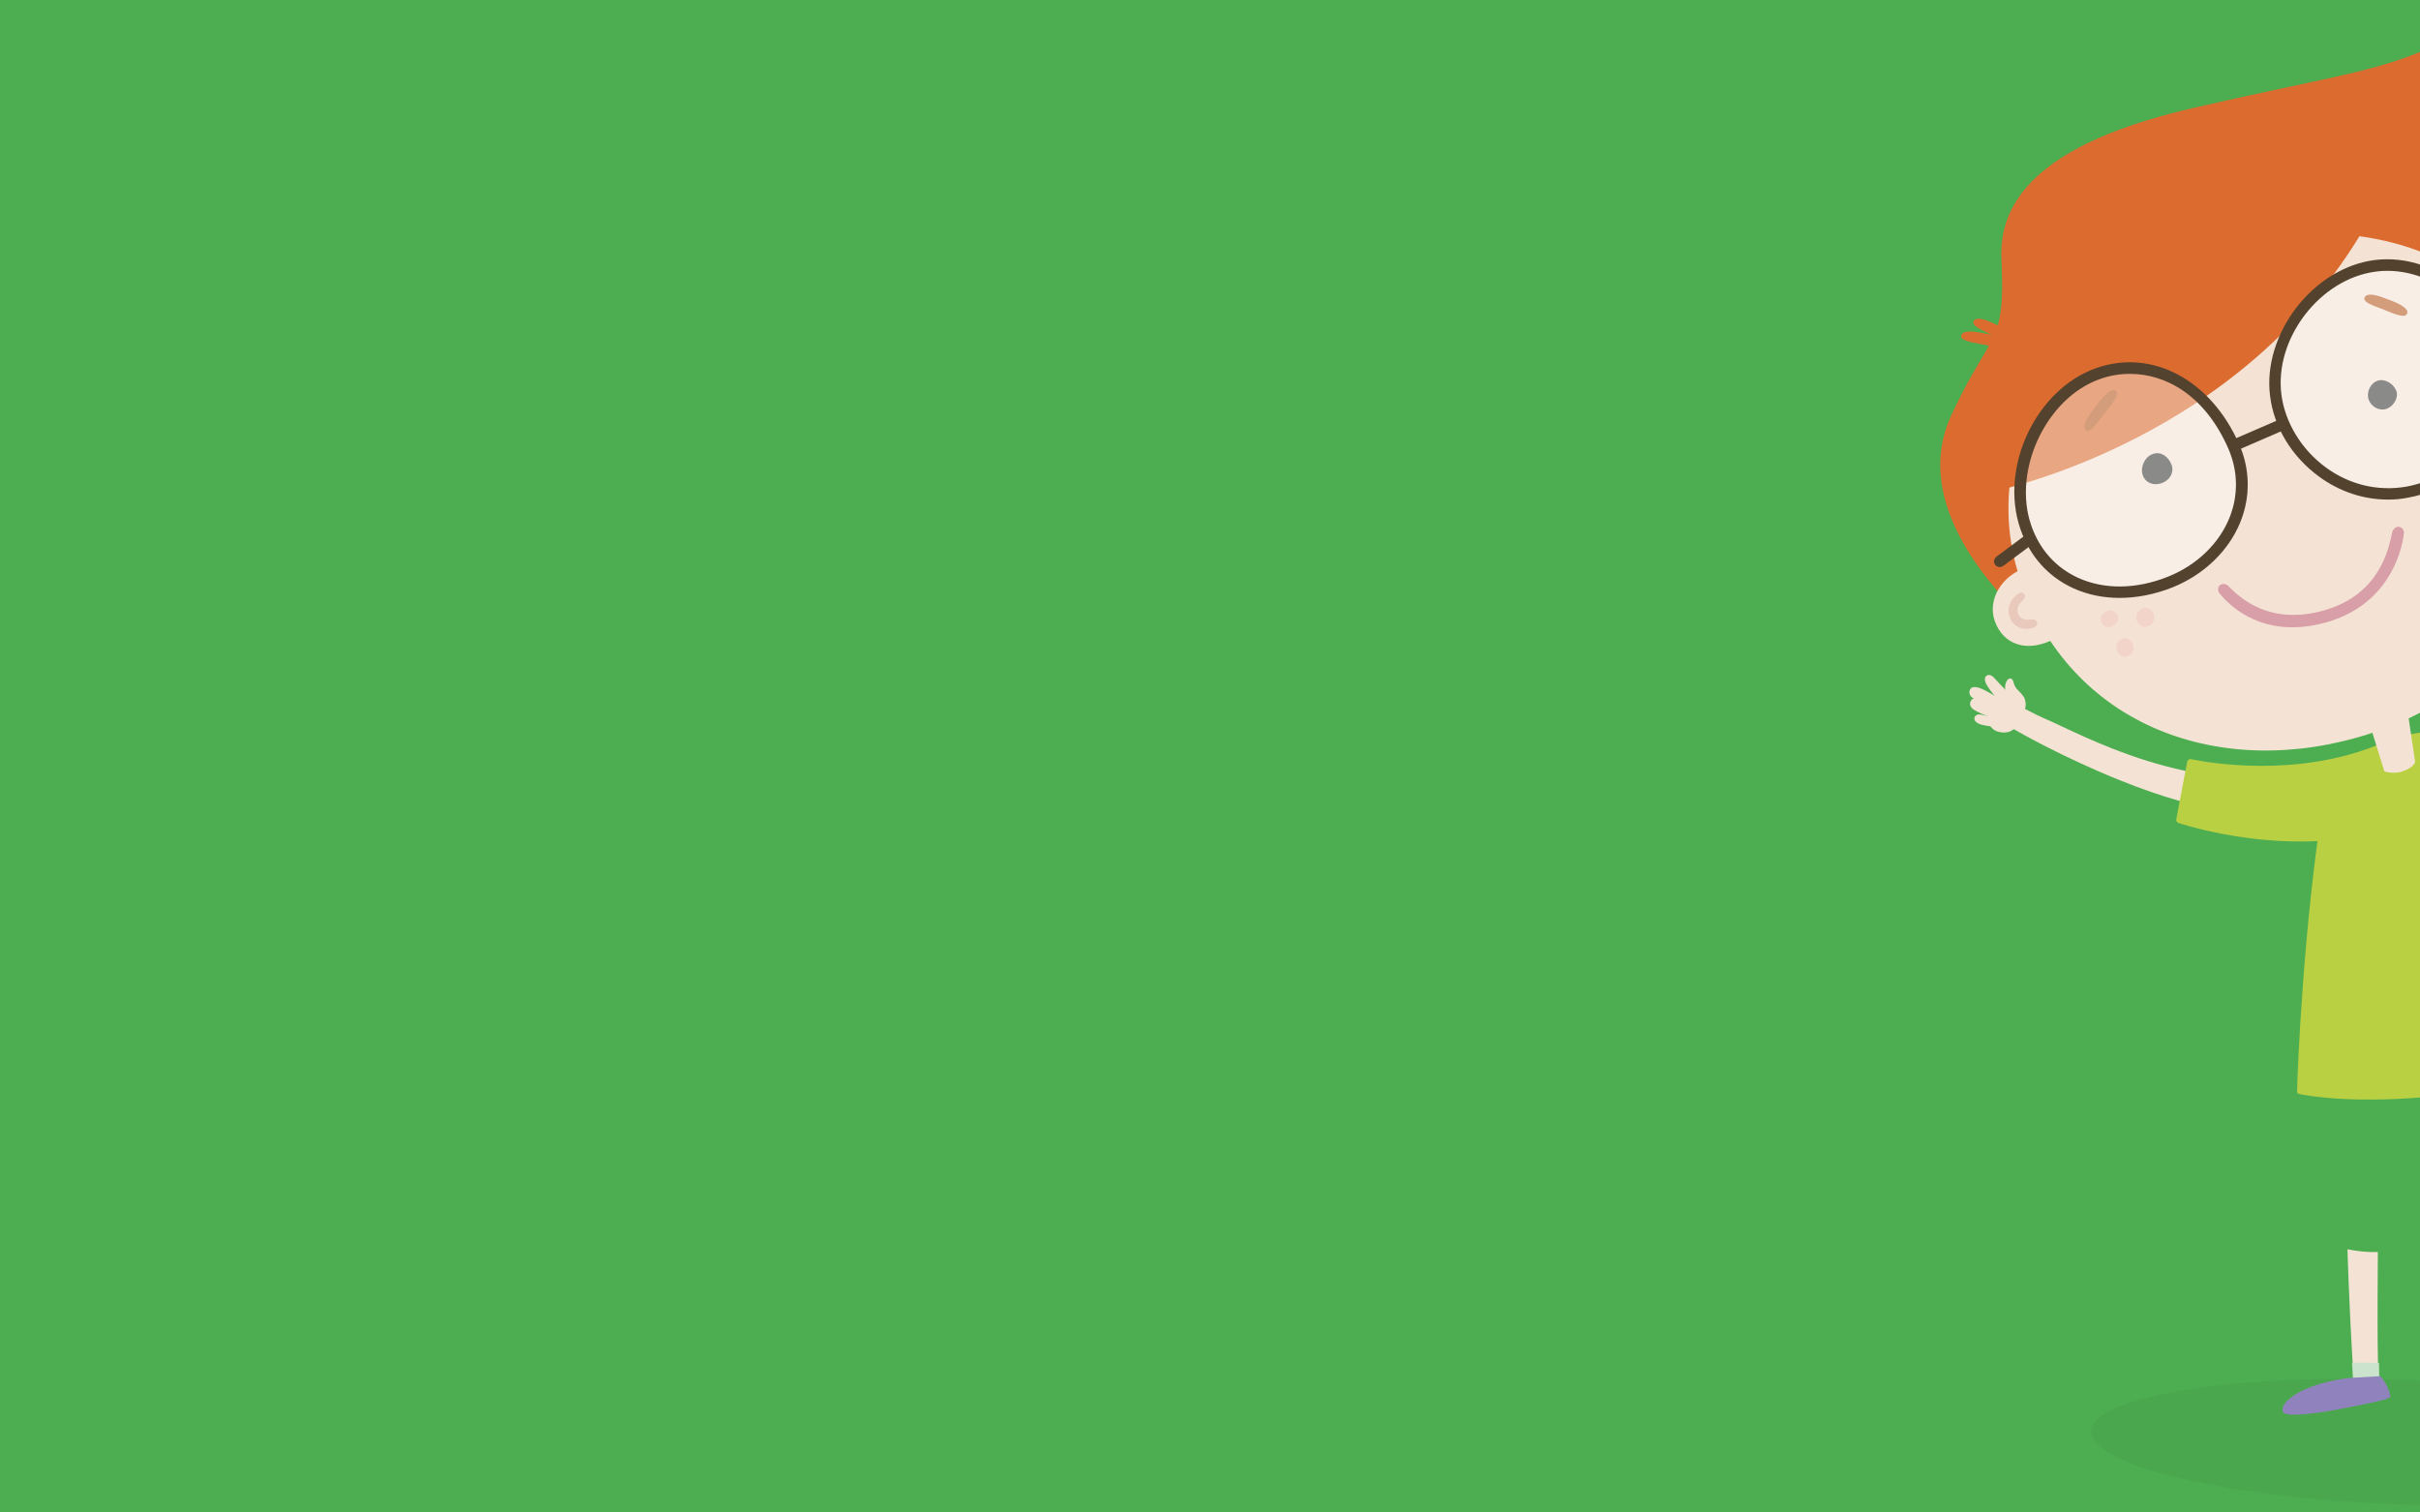 <?xml version="1.0" encoding="utf-8"?>
<!-- Generator: Adobe Illustrator 27.2.0, SVG Export Plug-In . SVG Version: 6.00 Build 0)  -->
<svg version="1.1" id="Layer_1" xmlns="http://www.w3.org/2000/svg" xmlns:xlink="http://www.w3.org/1999/xlink" x="0px" y="0px"
	 viewBox="0 0 2560 1600" style="enable-background:new 0 0 2560 1600;" xml:space="preserve">
<rect x="0" y="0" width="2560" height="1600" fill="#808080" stroke="none"/>
<style type="text/css">
	.st0{clip-path:url(#SVGID_00000171706408343144811270000008724234880640529036_);fill:#4DAE51;}
	.st1{clip-path:url(#SVGID_00000171706408343144811270000008724234880640529036_);fill:none;}
	.st2{clip-path:url(#SVGID_00000171706408343144811270000008724234880640529036_);}
	.st3{clip-path:url(#SVGID_00000095324820615066964490000006241099287323317176_);}
	.st4{opacity:5.000000e-02;fill:#1D1D1B;enable-background:new    ;}
	.st5{fill:#FDECE4;}
	.st6{fill:#F4E3D4;}
	.st7{fill:#CBE3CD;}
	.st8{fill:#9083BD;}
	.st9{fill:#4DAE51;}
	.st10{fill:#BAD043;}
	.st11{fill:#DB6B2E;}
	.st12{fill:#E8C9BC;}
	.st13{fill:#3C3C3B;}
	.st14{fill:#B65B25;}
	.st15{fill:#D99FA8;}
	.st16{fill:#F2D5C8;}
	.st17{opacity:0.4;}
	.st18{fill:#FFFFFF;}
	.st19{fill:#53422E;}
</style>
<g>
	<defs>
		<rect id="SVGID_1_" x="-3.1" y="-3.1" width="2566.1" height="1606.2"/>
	</defs>
	<clipPath id="SVGID_00000045605923543905890170000000935511680384082865_">
		<use xlink:href="#SVGID_1_"  style="overflow:visible;"/>
	</clipPath>
	
		<rect x="-3" y="-3.3" style="clip-path:url(#SVGID_00000045605923543905890170000000935511680384082865_);fill:#4DAE51;" width="2566.1" height="1606.2"/>
	
		<rect x="-7.4" y="-7.2" style="clip-path:url(#SVGID_00000045605923543905890170000000935511680384082865_);fill:none;" width="2570.5" height="1610.1"/>
	<g style="clip-path:url(#SVGID_00000045605923543905890170000000935511680384082865_);">
		<g>
			<defs>
				<rect id="SVGID_00000151544217407475625610000015136078799271771015_" x="2042.5" y="45.9" width="523.1" height="1557.7"/>
			</defs>
			<clipPath id="SVGID_00000036955536710906320280000011514390280253833147_">
				<use xlink:href="#SVGID_00000151544217407475625610000015136078799271771015_"  style="overflow:visible;"/>
			</clipPath>
			<g style="clip-path:url(#SVGID_00000036955536710906320280000011514390280253833147_);">
				
					<ellipse transform="matrix(3.572042e-02 -0.999 0.999 3.572042e-02 925.097 4007.749)" class="st4" cx="2539.3" cy="1524.5" rx="65.9" ry="327.1"/>
				<path class="st5" d="M2446.3,823.4c54.8-15.3,66.6-23.1,97.2-34.8c15.4-5.9,32.1-6.1,47.5-7.6l11.4,65.5l-40.6,52.8l-86.4-0.5
					L2446.3,823.4z"/>
				<path class="st6" d="M2572.8,774.4c-42.9,22.3-67.1,33.1-123,43.8c-132,25.5-247.6-41.5-286.3-57.8c-11.3-4.8-29.8-15-29.8-15
					l-18.2,20.4c1.2,0,3.2,0.7,5.6,1.5c4.6,1.7,9.8,4.4,9.8,4.4c3.4,2,50.6,29.2,112.4,54c90.4,36.3,139.4,37.6,201,35.6
					c19-0.6,88.1-13.5,150.6-49.3C2657.5,776.2,2615.7,752.2,2572.8,774.4z"/>
				<g>
					<path class="st6" d="M2106,743.4c-5.3,9.1-5.9,27.8,8.8,30.9c13.7,2.9,19.1-5.5,22.2-13.7c4.5-11.6,2-19.9-6.4-26.6
						C2120.8,726.4,2111.2,734.3,2106,743.4z"/>
					<path class="st6" d="M2088.7,759.2c-0.9,3.4,3,6.6,9.1,7.8c6.1,1.3,12.1,1.9,13.7,2l0.5-9.8c0,0-13.4-2.6-16.8-3.3
						C2092.2,755.2,2089.3,756.7,2088.7,759.2z"/>
					<path class="st6" d="M2084.3,729c-1.9,2.7-1.1,6.9,2.6,9.4c3.8,2.5,11.3,7,20.5,10.6c0.1-0.5,6-10.8,6-10.8
						s-12.3-8.1-19.9-10.6C2089.4,726.5,2086.2,726.2,2084.3,729z"/>
					<path class="st6" d="M2085.1,741c-2,3.1-1.4,6.9,2.9,9.7c3.9,2.5,10,5.5,16.4,7.3c0.4-0.2,1.6-10.7,1.6-10.7s-8.5-5.7-13.7-7.6
						C2088.8,738.4,2086.4,739,2085.1,741z"/>
					<path class="st6" d="M2125.8,734.1c-4.8-4.6-14.1-14.5-16.5-17.2c-2.4-2.8-6.5-4.2-8.7-1.2c-2,2.7,0,7.3,1.2,9.1
						c1.5,2.5,7.2,10.7,11.8,15.7L2125.8,734.1z"/>
					<path class="st6" d="M2127.5,717.9c3,1.1,1.9,6.3,5.9,10.8c3,3.4,7.6,7.2,8.6,11c1,3.8,2.6,10.6-4.4,15.6l-13.4-13.9
						c0,0-4.5-12.2-2.7-17.6C2122.9,718.5,2125.5,717.2,2127.5,717.9z"/>
				</g>
				<path class="st6" d="M2490.4,1466c-0.7-7.1-13-186.3-7.5-332.7l41.6-16.6c0,0-8.9,100-8.9,157.9c0.1,57.5-1.5,137.8,0.6,190.1
					L2490.4,1466z"/>
				<path class="st7" d="M2516.6,1442.1c0.1,7.9,0.3,15.3,0.6,22.3l-27.5,1.5c-0.2-1.4-0.8-10-1.6-24.1c0-0.2,0.2-0.4,0.4-0.4
					l27.9,0.3C2516.4,1441.8,2516.6,1441.9,2516.6,1442.1z"/>
				<path class="st8" d="M2518.4,1456.1c-0.2-0.2-0.4-0.3-0.7-0.3l-29.5,1.7c0,0-21.3,1.2-44,9.8c-9.1,3.4-17.9,8.1-24.4,14.3
					c-4.9,4.6-5.4,8.6-5.2,10.9c0.3,4.2,10,4.3,16.5,4c13.4-0.7,29.6-3.2,39.7-5.1c19.7-3.7,49.5-9.4,56.7-12.7
					c0.8-0.4,1.3-1.3,1.1-2.2c-0.5-2.5-1.5-6.5-4.2-11.5C2522.2,1460.6,2519.2,1457.1,2518.4,1456.1z"/>
				<path class="st9" d="M2533.3,1225.6c0,0,50.3,7,113.2-9.6l-18.9-140.8l-120.5,12L2533.3,1225.6z"/>
				<path class="st9" d="M2449.7,1112.4c0,0-11.6,122.8-8,194.2c0,0,32.3,18.7,72.3,17.9c32.8-0.7,65.1-16.5,65.1-16.5l-6.2-200.2
					L2449.7,1112.4z"/>
				<path class="st10" d="M2562.4,787c30.1-0.9,72.4-0.9,94.4,65c30.3,90.8,31.4,118.4,69,282.3c0.3,1.3-0.5,2.7-1.8,3
					c-12.7,3-64.1,13.7-143.8,21.9c-86.9,8.9-137.2,0.5-148.3-2c-1.2-0.3-1.9-1.2-1.9-2.4c0.3-24.8,7.4-182.8,27.9-307.6
					C2466.9,791.3,2520.8,788.2,2562.4,787z"/>
				<path class="st10" d="M2558.8,866.5c-110.2,47-233.8,10.7-254.3,4.1c-1.7-0.5-2.7-2.2-2.3-4l11.5-60.7c0.4-1.9,2.1-3.1,4.1-2.8
					c18.9,3.9,112.5,20.4,200.3-16.2C2621.5,743.8,2670.1,819,2558.8,866.5z"/>
				<path class="st6" d="M2495.8,730.6L2522,815c0.2,0.7,0.7,1.2,1.4,1.3c2.6,0.7,9.5,2.2,16.9,0.1c5.7-1.7,12.2-5.1,14.3-9.6
					c0.2-0.4,0.2-0.8,0.2-1.3l-12.8-85.9L2495.8,730.6z"/>
				<path class="st11" d="M2168.6,678.1c0,0-159.7-119.5-104.5-238.6c42.2-91.2,57.6-72.2,53.1-165.4
					c-3.8-76.9,66.6-128.6,204.2-160.2c132.6-30.5,184.6-36.6,239.5-59.3c3.1-1.3,6.7,0.4,7.6,3.7c3,11.3,11.9,34,34.3,35.6
					c6.6,0.4,12.4,4.5,15.7,10.2c25.5,43.3,138.5,239.8,112.9,356.1c-29.6,135-305.4,183.2-305.4,183.2L2168.6,678.1"/>
				<path class="st6" d="M2195.9,628.6c7.8,24-4.8,39.6-27.3,49.5c-26.3,11.6-49.4,3.2-58.2-20.5c-8.8-23.8,8.2-49,31.6-56.5
					C2165.2,593.6,2188.1,604.5,2195.9,628.6z"/>
				<path class="st12" d="M2133.3,629.3c-2.1,1.6-11.1,9.5-7.8,22.1c2.8,11.3,14.6,16.2,25,12.8c4.2-1.4,5-3.8,4.5-5.5
					c-0.7-3-4.1-4-7.4-3.2c-3.1,0.6-10.7,0.1-12.8-6.5c-2-6.3,1.5-10.6,4-12.9c2.4-2.3,4.7-5.3,2.4-7.8
					C2139.1,625.7,2136,627,2133.3,629.3z"/>
				<path class="st6" d="M2712.3,427.3c44.8,141.4-45.9,297.2-204.7,348.6c-158.8,51.4-317.4-8.3-370.3-162.3
					c-48.2-140.3,45.9-297.2,204.7-348.6S2663.7,273.9,2712.3,427.3z"/>
				<g>
					<path class="st13" d="M2297,491.2c3.2,7.9-1.1,16.4-9.5,19.6c-9.2,3.6-18.2,0-20.9-8.4c-2.7-8.5,2.4-19.5,11-22.2
						C2286.1,477.3,2293.6,483,2297,491.2z"/>
				</g>
				<g>
					<path class="st13" d="M2534.8,413.1c2.9,7-2.3,16.3-9.7,19.2c-8.2,3.1-17-2.2-19.5-9.8c-2.4-7.6,1.9-17.2,9.5-19.7
						C2522.6,400.2,2531.7,405.6,2534.8,413.1z"/>
				</g>
				<path class="st11" d="M2100.8,352.9c8.5,1.4,27.1,5.3,25.2,12.3c-1.4,5.4-15.3,2-27.8-0.7c-9.4-2-26.2-3.8-23.3-10.2
					C2077.8,347.8,2094.7,351.9,2100.8,352.9z"/>
				<path class="st11" d="M2113.7,344.3c7.9,3.6,24.9,12,21.2,18.3c-2.7,4.9-15.3-1.9-26.7-7.7c-8.6-4.4-24.4-10.3-20-15.8
					C2092.7,333.5,2108.1,341.7,2113.7,344.3z"/>
				<path class="st14" d="M2526.1,316.7c7.5,2.6,23.6,9.1,20.1,15.4c-2.6,4.9-14.6-0.5-25.4-4.9c-8.2-3.3-23.2-7.5-19-13.3
					C2506.2,308.3,2520.9,314.8,2526.1,316.7z"/>
				<path class="st15" d="M2453.6,660.2c-59.4,13.6-92.9-17-105.5-32.2c-2.3-2.8-2.4-7.5,0.8-9.4l0,0c2.7-1.6,6.1-0.9,8.3,1.3
					c12.7,12.9,43.8,42,101.3,25.8c58.5-16.6,68.2-64.3,72-82.2c0.6-3,3.4-6.4,6.7-6.3l0,0c3.8,0.1,6.3,4,5.8,7.5
					c-2.9,21.6-17.6,75.3-82.2,93.7C2458.4,659.1,2455.9,659.7,2453.6,660.2z"/>
				<path class="st16" d="M2240.1,650.7c1.8,4.5-0.4,9.4-5.9,12c-4.2,1.9-9.3,0.4-11.4-4.7c-1.8-4.5,0.3-9,5.8-11.6
					C2232.9,644.5,2238.3,646.2,2240.1,650.7z"/>
				<path class="st16" d="M2278.3,649.1c2,5.2,0,10.7-5.7,13.4c-4.3,2-9.7,0.1-12.1-5.8c-2-5.2,0-10.2,5.6-12.9
					C2270.3,641.8,2276.1,644,2278.3,649.1z"/>
				<path class="st16" d="M2256.3,681.2c2,5.1,0.1,10.6-5.2,13.1c-4.1,1.9-9.3-0.1-11.7-5.9c-2-5.1-0.2-10.1,5.2-12.7
					C2248.6,673.9,2254.2,676.2,2256.3,681.2z"/>
				<path class="st11" d="M2098,522.3c0,0,287.7-52,418.3-308.8L2371.1,182c0,0-156.7,69-161.6,75.9c-5,7-98.9,149.3-100.6,154.9
					C2107.3,418.5,2098,522.3,2098,522.3z"/>
				<path class="st14" d="M2216.4,430.6c5.1-7,16.7-21.9,22.2-17.1c4.2,3.7-5,14.6-12.9,24.6c-6.1,7.6-15,21.8-19.6,16.3
					C2201.6,449.1,2212.7,435.6,2216.4,430.6z"/>
				<g class="st17">
					<path class="st18" d="M2363.1,472.3c24.9,56.6-6.5,118.9-66.9,143.2c-66.8,26.9-132.1,3.1-153.1-57.7
						c-21-60.9,15.4-141.4,76.9-162.8C2281.4,373.8,2337.1,413.4,2363.1,472.3z"/>
				</g>
				<g class="st17">
					<path class="st18" d="M2653,388.3c12.4,57.8-43.4,121.2-106.5,132.3c-69.8,12.3-131.3-41.3-139.1-102.5s41.7-128.9,105.3-137
						C2576.3,273.1,2640.1,328,2653,388.3z"/>
				</g>
				<g>
					<path class="st19" d="M2242.2,632.5c-17.4,0-33.9-3.4-48.9-10.2c-26.7-12.2-46-33.8-56-62.6c-22.6-65.4,16.5-148.2,80.7-170.5
						c59-20.4,120.8,12.8,150.7,80.7l0,0c11.7,26.6,12.1,56,1.1,82.8c-12.4,30.2-38.4,55.2-71.2,68.5
						C2279.6,628.8,2260.5,632.5,2242.2,632.5z M2253.1,395.5c-10.9,0-21.3,1.8-31.2,5.3c-57.1,19.8-93.3,96.5-73.2,154.9
						c8.8,25.6,26,44.7,49.5,55.5c27.9,12.7,61.8,12.3,95.6-1.3c29.8-12,53.4-34.5,64.5-61.8c9.7-23.7,9.3-49.8-1-73.4l0,0
						C2332.6,418.2,2291.3,395.5,2253.1,395.5z"/>
				</g>
				<g>
					<path class="st19" d="M2526.3,528.5c-26.1,0-51.6-8.4-73.6-24.7c-28.4-20.9-47.2-51.8-51.3-84.9
						c-8.3-65.5,45.4-135.5,110.6-143.8c68.7-8.7,134.2,51.8,147,111.8l0,0c5.4,25.1-1,52.7-18,77.7c-21.4,31.8-57.2,55.4-93.5,61.8
						C2540.5,527.9,2533.3,528.5,2526.3,528.5z M2525.5,286.5c-4,0-8,0.2-12.1,0.8c-59.1,7.5-107.7,70.8-100,130.2
						c3.8,29.3,21.1,57.9,46.6,76.7c25.2,18.6,55.5,25.8,85.5,20.6c33.2-5.9,65.9-27.5,85.5-56.6c15-22.3,20.8-46.7,16.1-68.4l0,0
						C2636.1,338.3,2583.3,286.5,2525.5,286.5z"/>
				</g>
				
					<rect x="2360.6" y="454.8" transform="matrix(0.918 -0.397 0.397 0.918 13.142 985.267)" class="st19" width="57.9" height="12.2"/>
				<path class="st19" d="M2115.5,599.9c-1.8,0-3.7-0.8-4.9-2.4c-2-2.6-1.4-6.5,1.2-8.5l32.1-23.9c2.6-2,6.5-1.4,8.5,1.2
					c2,2.6,1.4,6.5-1.2,8.5l-32.1,23.9C2118,599.4,2116.7,599.9,2115.5,599.9z"/>
			</g>
		</g>
	</g>
</g>
</svg>
